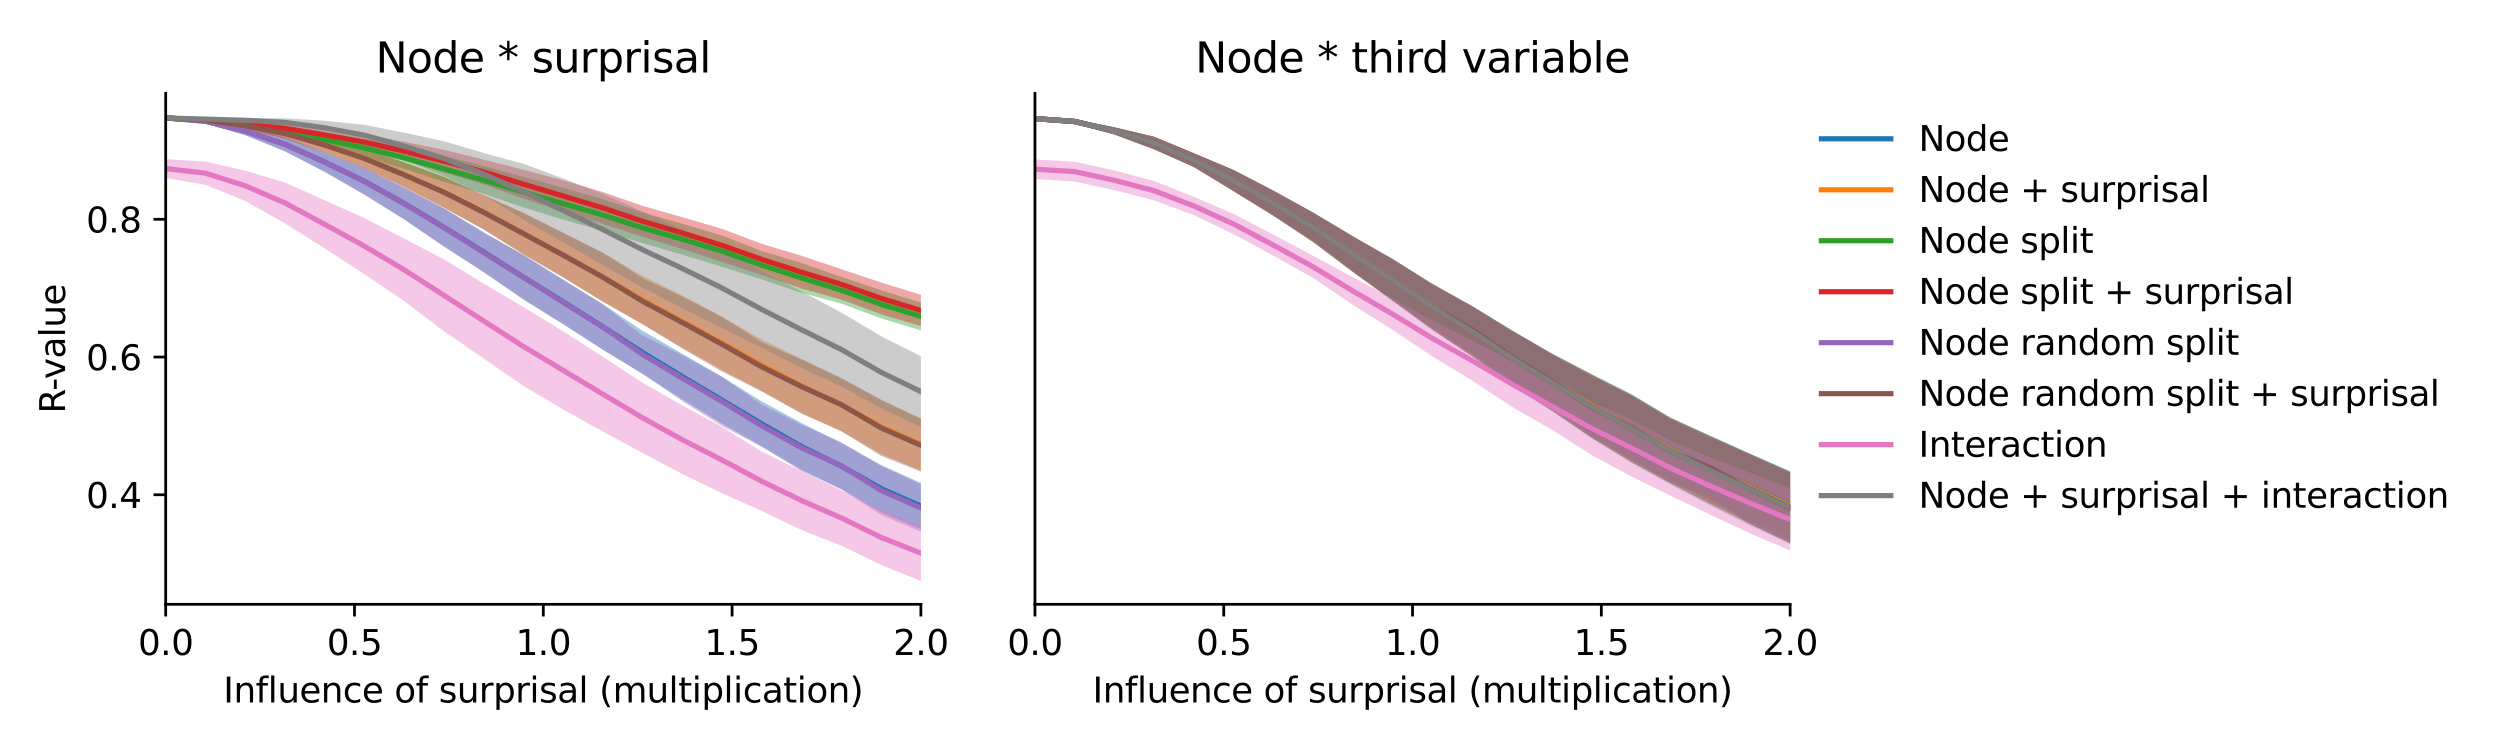 <?xml version="1.0" encoding="utf-8" standalone="no"?>
<!DOCTYPE svg PUBLIC "-//W3C//DTD SVG 1.1//EN"
  "http://www.w3.org/Graphics/SVG/1.1/DTD/svg11.dtd">
<svg xmlns:xlink="http://www.w3.org/1999/xlink" width="720pt" height="216pt" viewBox="0 0 720 216" xmlns="http://www.w3.org/2000/svg" version="1.1">
 <defs>
  <style type="text/css">*{stroke-linejoin: round; stroke-linecap: butt}</style>
 </defs>
 <g id="figure_1">
  <g id="patch_1">
   <path d="M 0 216 
L 720 216 
L 720 0 
L 0 0 
z
" style="fill: #ffffff"/>
  </g>
  <g id="axes_1">
   <g id="patch_2">
    <path d="M 47.72 174.04 
L 265.215 174.04 
L 265.215 26.88 
L 47.72 26.88 
z
" style="fill: #ffffff"/>
   </g>
   <g id="PolyCollection_1">
    <path d="M 47.72 33.622 
L 47.72 34.274 
L 59.167 35.581 
L 70.614 38.925 
L 82.061 43.569 
L 93.508 49.501 
L 104.956 56.03 
L 116.403 63.124 
L 127.85 70.981 
L 139.297 78.273 
L 150.744 86.262 
L 162.191 93.309 
L 173.638 100.691 
L 185.085 107.752 
L 196.532 115.064 
L 207.979 122.047 
L 219.427 128.55 
L 230.874 135.372 
L 242.321 140.886 
L 253.768 147.558 
L 265.215 152.417 
L 265.215 139.101 
L 265.215 139.101 
L 253.768 133.896 
L 242.321 127.598 
L 230.874 121.856 
L 219.427 115.639 
L 207.979 108.506 
L 196.532 101.886 
L 185.085 95.287 
L 173.638 87.602 
L 162.191 80.486 
L 150.744 73.414 
L 139.297 66.893 
L 127.85 59.968 
L 116.403 54.043 
L 104.956 48.422 
L 93.508 43.826 
L 82.061 39.535 
L 70.614 36.57 
L 59.167 34.224 
L 47.72 33.622 
z
" clip-path="url(#p0711a0cc50)" style="fill: #1f77b4; fill-opacity: 0.4"/>
   </g>
   <g id="PolyCollection_2">
    <path d="M 47.72 33.65 
L 47.72 34.291 
L 59.167 35.241 
L 70.614 37.098 
L 82.061 39.908 
L 93.508 43.865 
L 104.956 48.419 
L 116.403 53.888 
L 127.85 59.821 
L 139.297 66.053 
L 150.744 73.289 
L 162.191 79.885 
L 173.638 86.879 
L 185.085 93.383 
L 196.532 100.135 
L 207.979 106.56 
L 219.427 112.619 
L 230.874 119.022 
L 242.321 124.215 
L 253.768 130.78 
L 265.215 135.538 
L 265.215 120.492 
L 265.215 120.492 
L 253.768 115.083 
L 242.321 108.952 
L 230.874 103.378 
L 219.427 97.781 
L 207.979 91.208 
L 196.532 85.059 
L 185.085 79.468 
L 173.638 72.816 
L 162.191 67.029 
L 150.744 61.25 
L 139.297 56.143 
L 127.85 50.938 
L 116.403 46.72 
L 104.956 42.781 
L 93.508 39.622 
L 82.061 37.027 
L 70.614 35.318 
L 59.167 33.967 
L 47.72 33.65 
z
" clip-path="url(#p0711a0cc50)" style="fill: #ff7f0e; fill-opacity: 0.4"/>
   </g>
   <g id="PolyCollection_3">
    <path d="M 47.72 33.635 
L 47.72 34.277 
L 59.167 35.356 
L 70.614 37.009 
L 82.061 39.143 
L 93.508 42.067 
L 104.956 45.185 
L 116.403 48.597 
L 127.85 52.359 
L 139.297 55.824 
L 150.744 59.725 
L 162.191 63.259 
L 173.638 66.465 
L 185.085 70.055 
L 196.532 73.367 
L 207.979 76.864 
L 219.427 80.493 
L 230.874 84.346 
L 242.321 87.448 
L 253.768 91.701 
L 265.215 95.148 
L 265.215 87.124 
L 265.215 87.124 
L 253.768 83.581 
L 242.321 79.746 
L 230.874 75.745 
L 219.427 72.319 
L 207.979 67.841 
L 196.532 64.442 
L 185.085 61.209 
L 173.638 57.396 
L 162.191 54.07 
L 150.744 50.958 
L 139.297 47.889 
L 127.85 44.918 
L 116.403 42.326 
L 104.956 40.043 
L 93.508 38.383 
L 82.061 36.574 
L 70.614 35.33 
L 59.167 34.104 
L 47.72 33.635 
z
" clip-path="url(#p0711a0cc50)" style="fill: #2ca02c; fill-opacity: 0.4"/>
   </g>
   <g id="PolyCollection_4">
    <path d="M 47.72 33.664 
L 47.72 34.303 
L 59.167 35.203 
L 70.614 36.435 
L 82.061 38.091 
L 93.508 40.481 
L 104.956 43.134 
L 116.403 46.261 
L 127.85 49.672 
L 139.297 53.081 
L 150.744 57.222 
L 162.191 60.984 
L 173.638 64.459 
L 185.085 68.196 
L 196.532 71.711 
L 207.979 75.442 
L 219.427 79.241 
L 230.874 83.104 
L 242.321 86.281 
L 253.768 90.523 
L 265.215 93.931 
L 265.215 84.904 
L 265.215 84.904 
L 253.768 81.364 
L 242.321 77.525 
L 230.874 73.683 
L 219.427 70.231 
L 207.979 65.923 
L 196.532 62.546 
L 185.085 59.292 
L 173.638 55.318 
L 162.191 51.961 
L 150.744 48.881 
L 139.297 45.981 
L 127.85 43.144 
L 116.403 40.831 
L 104.956 38.726 
L 93.508 37.228 
L 82.061 35.806 
L 70.614 34.877 
L 59.167 33.966 
L 47.72 33.664 
z
" clip-path="url(#p0711a0cc50)" style="fill: #d62728; fill-opacity: 0.4"/>
   </g>
   <g id="PolyCollection_5">
    <path d="M 47.72 33.637 
L 47.72 34.288 
L 59.167 35.598 
L 70.614 38.949 
L 82.061 43.58 
L 93.508 49.448 
L 104.956 56.11 
L 116.403 63.237 
L 127.85 70.982 
L 139.297 78.455 
L 150.744 86.183 
L 162.191 93.414 
L 173.638 100.728 
L 185.085 107.611 
L 196.532 115.546 
L 207.979 122.722 
L 219.427 128.725 
L 230.874 135.687 
L 242.321 140.909 
L 253.768 148.313 
L 265.215 153.136 
L 265.215 139.475 
L 265.215 139.475 
L 253.768 134.232 
L 242.321 127.376 
L 230.874 122.323 
L 219.427 116.591 
L 207.979 108.596 
L 196.532 102.348 
L 185.085 96.62 
L 173.638 87.69 
L 162.191 80.671 
L 150.744 73.402 
L 139.297 67.038 
L 127.85 60.025 
L 116.403 54.085 
L 104.956 48.42 
L 93.508 43.885 
L 82.061 39.537 
L 70.614 36.594 
L 59.167 34.249 
L 47.72 33.637 
z
" clip-path="url(#p0711a0cc50)" style="fill: #9467bd; fill-opacity: 0.4"/>
   </g>
   <g id="PolyCollection_6">
    <path d="M 47.72 33.667 
L 47.72 34.305 
L 59.167 35.258 
L 70.614 37.111 
L 82.061 39.942 
L 93.508 43.894 
L 104.956 48.467 
L 116.403 53.958 
L 127.85 59.827 
L 139.297 66.124 
L 150.744 73.239 
L 162.191 79.911 
L 173.638 86.886 
L 185.085 93.429 
L 196.532 100.408 
L 207.979 107.03 
L 219.427 112.771 
L 230.874 119.151 
L 242.321 124.206 
L 253.768 131.28 
L 265.215 135.847 
L 265.215 120.648 
L 265.215 120.648 
L 253.768 115.229 
L 242.321 108.894 
L 230.874 103.565 
L 219.427 98.586 
L 207.979 91.309 
L 196.532 85.436 
L 185.085 80.135 
L 173.638 72.793 
L 162.191 67.076 
L 150.744 61.357 
L 139.297 56.204 
L 127.85 50.918 
L 116.403 46.791 
L 104.956 42.811 
L 93.508 39.663 
L 82.061 37.03 
L 70.614 35.33 
L 59.167 33.992 
L 47.72 33.667 
z
" clip-path="url(#p0711a0cc50)" style="fill: #8c564b; fill-opacity: 0.4"/>
   </g>
   <g id="PolyCollection_7">
    <path d="M 47.72 45.837 
L 47.72 51.253 
L 59.167 53.229 
L 70.614 57.863 
L 82.061 64.321 
L 93.508 71.543 
L 104.956 78.993 
L 116.403 86.704 
L 127.85 95.414 
L 139.297 103.231 
L 150.744 111.157 
L 162.191 117.926 
L 173.638 124.315 
L 185.085 130.467 
L 196.532 136.547 
L 207.979 142.075 
L 219.427 147.167 
L 230.874 152.69 
L 242.321 157.167 
L 253.768 162.689 
L 265.215 167.351 
L 265.215 151.323 
L 265.215 151.323 
L 253.768 146.847 
L 242.321 141.186 
L 230.874 135.669 
L 219.427 130.099 
L 207.979 122.942 
L 196.532 116.783 
L 185.085 110.257 
L 173.638 102.756 
L 162.191 95.423 
L 150.744 88.436 
L 139.297 81.677 
L 127.85 74.695 
L 116.403 68.723 
L 104.956 62.806 
L 93.508 57.682 
L 82.061 52.572 
L 70.614 49.148 
L 59.167 46.543 
L 47.72 45.837 
z
" clip-path="url(#p0711a0cc50)" style="fill: #e377c2; fill-opacity: 0.4"/>
   </g>
   <g id="PolyCollection_8">
    <path d="M 47.72 33.658 
L 47.72 34.306 
L 59.167 34.863 
L 70.614 35.208 
L 82.061 36.418 
L 93.508 38.864 
L 104.956 41.95 
L 116.403 45.951 
L 127.85 50.609 
L 139.297 56.193 
L 150.744 63.243 
L 162.191 69.817 
L 173.638 76.392 
L 185.085 82.881 
L 196.532 88.727 
L 207.979 94.441 
L 219.427 100.169 
L 230.874 106.011 
L 242.321 111.336 
L 253.768 117.631 
L 265.215 122.983 
L 265.215 102.57 
L 265.215 102.57 
L 253.768 96.834 
L 242.321 90.013 
L 230.874 83.955 
L 219.427 78.124 
L 207.979 71.531 
L 196.532 65.949 
L 185.085 60.989 
L 173.638 55.842 
L 162.191 51.405 
L 150.744 47.176 
L 139.297 44.069 
L 127.85 40.672 
L 116.403 38.232 
L 104.956 35.948 
L 93.508 34.763 
L 82.061 34.071 
L 70.614 34.078 
L 59.167 33.748 
L 47.72 33.658 
z
" clip-path="url(#p0711a0cc50)" style="fill: #7f7f7f; fill-opacity: 0.4"/>
   </g>
   <g id="matplotlib.axis_1">
    <g id="xtick_1">
     <g id="line2d_1">
      <defs>
       <path id="m4c0815968d" d="M 0 0 
L 0 3.5 
" style="stroke: #000000; stroke-width: 0.8"/>
      </defs>
      <g>
       <use xlink:href="#m4c0815968d" x="47.72" y="174.04" style="stroke: #000000; stroke-width: 0.8"/>
      </g>
     </g>
     <g id="text_1">
      <!-- 0.0 -->
      <g transform="translate(39.768 188.638)scale(0.1 -0.1)">
       <defs>
        <path id="DejaVuSans-30" d="M 2034 4250 
Q 1547 4250 1301 3770 
Q 1056 3291 1056 2328 
Q 1056 1369 1301 889 
Q 1547 409 2034 409 
Q 2525 409 2770 889 
Q 3016 1369 3016 2328 
Q 3016 3291 2770 3770 
Q 2525 4250 2034 4250 
z
M 2034 4750 
Q 2819 4750 3233 4129 
Q 3647 3509 3647 2328 
Q 3647 1150 3233 529 
Q 2819 -91 2034 -91 
Q 1250 -91 836 529 
Q 422 1150 422 2328 
Q 422 3509 836 4129 
Q 1250 4750 2034 4750 
z
" transform="scale(0.016)"/>
        <path id="DejaVuSans-2e" d="M 684 794 
L 1344 794 
L 1344 0 
L 684 0 
L 684 794 
z
" transform="scale(0.016)"/>
       </defs>
       <use xlink:href="#DejaVuSans-30"/>
       <use xlink:href="#DejaVuSans-2e" x="63.623"/>
       <use xlink:href="#DejaVuSans-30" x="95.41"/>
      </g>
     </g>
    </g>
    <g id="xtick_2">
     <g id="line2d_2">
      <g>
       <use xlink:href="#m4c0815968d" x="102.094" y="174.04" style="stroke: #000000; stroke-width: 0.8"/>
      </g>
     </g>
     <g id="text_2">
      <!-- 0.5 -->
      <g transform="translate(94.142 188.638)scale(0.1 -0.1)">
       <defs>
        <path id="DejaVuSans-35" d="M 691 4666 
L 3169 4666 
L 3169 4134 
L 1269 4134 
L 1269 2991 
Q 1406 3038 1543 3061 
Q 1681 3084 1819 3084 
Q 2600 3084 3056 2656 
Q 3513 2228 3513 1497 
Q 3513 744 3044 326 
Q 2575 -91 1722 -91 
Q 1428 -91 1123 -41 
Q 819 9 494 109 
L 494 744 
Q 775 591 1075 516 
Q 1375 441 1709 441 
Q 2250 441 2565 725 
Q 2881 1009 2881 1497 
Q 2881 1984 2565 2268 
Q 2250 2553 1709 2553 
Q 1456 2553 1204 2497 
Q 953 2441 691 2322 
L 691 4666 
z
" transform="scale(0.016)"/>
       </defs>
       <use xlink:href="#DejaVuSans-30"/>
       <use xlink:href="#DejaVuSans-2e" x="63.623"/>
       <use xlink:href="#DejaVuSans-35" x="95.41"/>
      </g>
     </g>
    </g>
    <g id="xtick_3">
     <g id="line2d_3">
      <g>
       <use xlink:href="#m4c0815968d" x="156.468" y="174.04" style="stroke: #000000; stroke-width: 0.8"/>
      </g>
     </g>
     <g id="text_3">
      <!-- 1.0 -->
      <g transform="translate(148.516 188.638)scale(0.1 -0.1)">
       <defs>
        <path id="DejaVuSans-31" d="M 794 531 
L 1825 531 
L 1825 4091 
L 703 3866 
L 703 4441 
L 1819 4666 
L 2450 4666 
L 2450 531 
L 3481 531 
L 3481 0 
L 794 0 
L 794 531 
z
" transform="scale(0.016)"/>
       </defs>
       <use xlink:href="#DejaVuSans-31"/>
       <use xlink:href="#DejaVuSans-2e" x="63.623"/>
       <use xlink:href="#DejaVuSans-30" x="95.41"/>
      </g>
     </g>
    </g>
    <g id="xtick_4">
     <g id="line2d_4">
      <g>
       <use xlink:href="#m4c0815968d" x="210.841" y="174.04" style="stroke: #000000; stroke-width: 0.8"/>
      </g>
     </g>
     <g id="text_4">
      <!-- 1.5 -->
      <g transform="translate(202.89 188.638)scale(0.1 -0.1)">
       <use xlink:href="#DejaVuSans-31"/>
       <use xlink:href="#DejaVuSans-2e" x="63.623"/>
       <use xlink:href="#DejaVuSans-35" x="95.41"/>
      </g>
     </g>
    </g>
    <g id="xtick_5">
     <g id="line2d_5">
      <g>
       <use xlink:href="#m4c0815968d" x="265.215" y="174.04" style="stroke: #000000; stroke-width: 0.8"/>
      </g>
     </g>
     <g id="text_5">
      <!-- 2.0 -->
      <g transform="translate(257.263 188.638)scale(0.1 -0.1)">
       <defs>
        <path id="DejaVuSans-32" d="M 1228 531 
L 3431 531 
L 3431 0 
L 469 0 
L 469 531 
Q 828 903 1448 1529 
Q 2069 2156 2228 2338 
Q 2531 2678 2651 2914 
Q 2772 3150 2772 3378 
Q 2772 3750 2511 3984 
Q 2250 4219 1831 4219 
Q 1534 4219 1204 4116 
Q 875 4013 500 3803 
L 500 4441 
Q 881 4594 1212 4672 
Q 1544 4750 1819 4750 
Q 2544 4750 2975 4387 
Q 3406 4025 3406 3419 
Q 3406 3131 3298 2873 
Q 3191 2616 2906 2266 
Q 2828 2175 2409 1742 
Q 1991 1309 1228 531 
z
" transform="scale(0.016)"/>
       </defs>
       <use xlink:href="#DejaVuSans-32"/>
       <use xlink:href="#DejaVuSans-2e" x="63.623"/>
       <use xlink:href="#DejaVuSans-30" x="95.41"/>
      </g>
     </g>
    </g>
    <g id="text_6">
     <!-- Influence of surprisal (multiplication) -->
     <g transform="translate(64.321 202.317)scale(0.1 -0.1)">
      <defs>
       <path id="DejaVuSans-49" d="M 628 4666 
L 1259 4666 
L 1259 0 
L 628 0 
L 628 4666 
z
" transform="scale(0.016)"/>
       <path id="DejaVuSans-6e" d="M 3513 2113 
L 3513 0 
L 2938 0 
L 2938 2094 
Q 2938 2591 2744 2837 
Q 2550 3084 2163 3084 
Q 1697 3084 1428 2787 
Q 1159 2491 1159 1978 
L 1159 0 
L 581 0 
L 581 3500 
L 1159 3500 
L 1159 2956 
Q 1366 3272 1645 3428 
Q 1925 3584 2291 3584 
Q 2894 3584 3203 3211 
Q 3513 2838 3513 2113 
z
" transform="scale(0.016)"/>
       <path id="DejaVuSans-66" d="M 2375 4863 
L 2375 4384 
L 1825 4384 
Q 1516 4384 1395 4259 
Q 1275 4134 1275 3809 
L 1275 3500 
L 2222 3500 
L 2222 3053 
L 1275 3053 
L 1275 0 
L 697 0 
L 697 3053 
L 147 3053 
L 147 3500 
L 697 3500 
L 697 3744 
Q 697 4328 969 4595 
Q 1241 4863 1831 4863 
L 2375 4863 
z
" transform="scale(0.016)"/>
       <path id="DejaVuSans-6c" d="M 603 4863 
L 1178 4863 
L 1178 0 
L 603 0 
L 603 4863 
z
" transform="scale(0.016)"/>
       <path id="DejaVuSans-75" d="M 544 1381 
L 544 3500 
L 1119 3500 
L 1119 1403 
Q 1119 906 1312 657 
Q 1506 409 1894 409 
Q 2359 409 2629 706 
Q 2900 1003 2900 1516 
L 2900 3500 
L 3475 3500 
L 3475 0 
L 2900 0 
L 2900 538 
Q 2691 219 2414 64 
Q 2138 -91 1772 -91 
Q 1169 -91 856 284 
Q 544 659 544 1381 
z
M 1991 3584 
L 1991 3584 
z
" transform="scale(0.016)"/>
       <path id="DejaVuSans-65" d="M 3597 1894 
L 3597 1613 
L 953 1613 
Q 991 1019 1311 708 
Q 1631 397 2203 397 
Q 2534 397 2845 478 
Q 3156 559 3463 722 
L 3463 178 
Q 3153 47 2828 -22 
Q 2503 -91 2169 -91 
Q 1331 -91 842 396 
Q 353 884 353 1716 
Q 353 2575 817 3079 
Q 1281 3584 2069 3584 
Q 2775 3584 3186 3129 
Q 3597 2675 3597 1894 
z
M 3022 2063 
Q 3016 2534 2758 2815 
Q 2500 3097 2075 3097 
Q 1594 3097 1305 2825 
Q 1016 2553 972 2059 
L 3022 2063 
z
" transform="scale(0.016)"/>
       <path id="DejaVuSans-63" d="M 3122 3366 
L 3122 2828 
Q 2878 2963 2633 3030 
Q 2388 3097 2138 3097 
Q 1578 3097 1268 2742 
Q 959 2388 959 1747 
Q 959 1106 1268 751 
Q 1578 397 2138 397 
Q 2388 397 2633 464 
Q 2878 531 3122 666 
L 3122 134 
Q 2881 22 2623 -34 
Q 2366 -91 2075 -91 
Q 1284 -91 818 406 
Q 353 903 353 1747 
Q 353 2603 823 3093 
Q 1294 3584 2113 3584 
Q 2378 3584 2631 3529 
Q 2884 3475 3122 3366 
z
" transform="scale(0.016)"/>
       <path id="DejaVuSans-20" transform="scale(0.016)"/>
       <path id="DejaVuSans-6f" d="M 1959 3097 
Q 1497 3097 1228 2736 
Q 959 2375 959 1747 
Q 959 1119 1226 758 
Q 1494 397 1959 397 
Q 2419 397 2687 759 
Q 2956 1122 2956 1747 
Q 2956 2369 2687 2733 
Q 2419 3097 1959 3097 
z
M 1959 3584 
Q 2709 3584 3137 3096 
Q 3566 2609 3566 1747 
Q 3566 888 3137 398 
Q 2709 -91 1959 -91 
Q 1206 -91 779 398 
Q 353 888 353 1747 
Q 353 2609 779 3096 
Q 1206 3584 1959 3584 
z
" transform="scale(0.016)"/>
       <path id="DejaVuSans-73" d="M 2834 3397 
L 2834 2853 
Q 2591 2978 2328 3040 
Q 2066 3103 1784 3103 
Q 1356 3103 1142 2972 
Q 928 2841 928 2578 
Q 928 2378 1081 2264 
Q 1234 2150 1697 2047 
L 1894 2003 
Q 2506 1872 2764 1633 
Q 3022 1394 3022 966 
Q 3022 478 2636 193 
Q 2250 -91 1575 -91 
Q 1294 -91 989 -36 
Q 684 19 347 128 
L 347 722 
Q 666 556 975 473 
Q 1284 391 1588 391 
Q 1994 391 2212 530 
Q 2431 669 2431 922 
Q 2431 1156 2273 1281 
Q 2116 1406 1581 1522 
L 1381 1569 
Q 847 1681 609 1914 
Q 372 2147 372 2553 
Q 372 3047 722 3315 
Q 1072 3584 1716 3584 
Q 2034 3584 2315 3537 
Q 2597 3491 2834 3397 
z
" transform="scale(0.016)"/>
       <path id="DejaVuSans-72" d="M 2631 2963 
Q 2534 3019 2420 3045 
Q 2306 3072 2169 3072 
Q 1681 3072 1420 2755 
Q 1159 2438 1159 1844 
L 1159 0 
L 581 0 
L 581 3500 
L 1159 3500 
L 1159 2956 
Q 1341 3275 1631 3429 
Q 1922 3584 2338 3584 
Q 2397 3584 2469 3576 
Q 2541 3569 2628 3553 
L 2631 2963 
z
" transform="scale(0.016)"/>
       <path id="DejaVuSans-70" d="M 1159 525 
L 1159 -1331 
L 581 -1331 
L 581 3500 
L 1159 3500 
L 1159 2969 
Q 1341 3281 1617 3432 
Q 1894 3584 2278 3584 
Q 2916 3584 3314 3078 
Q 3713 2572 3713 1747 
Q 3713 922 3314 415 
Q 2916 -91 2278 -91 
Q 1894 -91 1617 61 
Q 1341 213 1159 525 
z
M 3116 1747 
Q 3116 2381 2855 2742 
Q 2594 3103 2138 3103 
Q 1681 3103 1420 2742 
Q 1159 2381 1159 1747 
Q 1159 1113 1420 752 
Q 1681 391 2138 391 
Q 2594 391 2855 752 
Q 3116 1113 3116 1747 
z
" transform="scale(0.016)"/>
       <path id="DejaVuSans-69" d="M 603 3500 
L 1178 3500 
L 1178 0 
L 603 0 
L 603 3500 
z
M 603 4863 
L 1178 4863 
L 1178 4134 
L 603 4134 
L 603 4863 
z
" transform="scale(0.016)"/>
       <path id="DejaVuSans-61" d="M 2194 1759 
Q 1497 1759 1228 1600 
Q 959 1441 959 1056 
Q 959 750 1161 570 
Q 1363 391 1709 391 
Q 2188 391 2477 730 
Q 2766 1069 2766 1631 
L 2766 1759 
L 2194 1759 
z
M 3341 1997 
L 3341 0 
L 2766 0 
L 2766 531 
Q 2569 213 2275 61 
Q 1981 -91 1556 -91 
Q 1019 -91 701 211 
Q 384 513 384 1019 
Q 384 1609 779 1909 
Q 1175 2209 1959 2209 
L 2766 2209 
L 2766 2266 
Q 2766 2663 2505 2880 
Q 2244 3097 1772 3097 
Q 1472 3097 1187 3025 
Q 903 2953 641 2809 
L 641 3341 
Q 956 3463 1253 3523 
Q 1550 3584 1831 3584 
Q 2591 3584 2966 3190 
Q 3341 2797 3341 1997 
z
" transform="scale(0.016)"/>
       <path id="DejaVuSans-28" d="M 1984 4856 
Q 1566 4138 1362 3434 
Q 1159 2731 1159 2009 
Q 1159 1288 1364 580 
Q 1569 -128 1984 -844 
L 1484 -844 
Q 1016 -109 783 600 
Q 550 1309 550 2009 
Q 550 2706 781 3412 
Q 1013 4119 1484 4856 
L 1984 4856 
z
" transform="scale(0.016)"/>
       <path id="DejaVuSans-6d" d="M 3328 2828 
Q 3544 3216 3844 3400 
Q 4144 3584 4550 3584 
Q 5097 3584 5394 3201 
Q 5691 2819 5691 2113 
L 5691 0 
L 5113 0 
L 5113 2094 
Q 5113 2597 4934 2840 
Q 4756 3084 4391 3084 
Q 3944 3084 3684 2787 
Q 3425 2491 3425 1978 
L 3425 0 
L 2847 0 
L 2847 2094 
Q 2847 2600 2669 2842 
Q 2491 3084 2119 3084 
Q 1678 3084 1418 2786 
Q 1159 2488 1159 1978 
L 1159 0 
L 581 0 
L 581 3500 
L 1159 3500 
L 1159 2956 
Q 1356 3278 1631 3431 
Q 1906 3584 2284 3584 
Q 2666 3584 2933 3390 
Q 3200 3197 3328 2828 
z
" transform="scale(0.016)"/>
       <path id="DejaVuSans-74" d="M 1172 4494 
L 1172 3500 
L 2356 3500 
L 2356 3053 
L 1172 3053 
L 1172 1153 
Q 1172 725 1289 603 
Q 1406 481 1766 481 
L 2356 481 
L 2356 0 
L 1766 0 
Q 1100 0 847 248 
Q 594 497 594 1153 
L 594 3053 
L 172 3053 
L 172 3500 
L 594 3500 
L 594 4494 
L 1172 4494 
z
" transform="scale(0.016)"/>
       <path id="DejaVuSans-29" d="M 513 4856 
L 1013 4856 
Q 1481 4119 1714 3412 
Q 1947 2706 1947 2009 
Q 1947 1309 1714 600 
Q 1481 -109 1013 -844 
L 513 -844 
Q 928 -128 1133 580 
Q 1338 1288 1338 2009 
Q 1338 2731 1133 3434 
Q 928 4138 513 4856 
z
" transform="scale(0.016)"/>
      </defs>
      <use xlink:href="#DejaVuSans-49"/>
      <use xlink:href="#DejaVuSans-6e" x="29.492"/>
      <use xlink:href="#DejaVuSans-66" x="92.871"/>
      <use xlink:href="#DejaVuSans-6c" x="128.076"/>
      <use xlink:href="#DejaVuSans-75" x="155.859"/>
      <use xlink:href="#DejaVuSans-65" x="219.238"/>
      <use xlink:href="#DejaVuSans-6e" x="280.762"/>
      <use xlink:href="#DejaVuSans-63" x="344.141"/>
      <use xlink:href="#DejaVuSans-65" x="399.121"/>
      <use xlink:href="#DejaVuSans-20" x="460.645"/>
      <use xlink:href="#DejaVuSans-6f" x="492.432"/>
      <use xlink:href="#DejaVuSans-66" x="553.613"/>
      <use xlink:href="#DejaVuSans-20" x="588.818"/>
      <use xlink:href="#DejaVuSans-73" x="620.605"/>
      <use xlink:href="#DejaVuSans-75" x="672.705"/>
      <use xlink:href="#DejaVuSans-72" x="736.084"/>
      <use xlink:href="#DejaVuSans-70" x="777.197"/>
      <use xlink:href="#DejaVuSans-72" x="840.674"/>
      <use xlink:href="#DejaVuSans-69" x="881.787"/>
      <use xlink:href="#DejaVuSans-73" x="909.57"/>
      <use xlink:href="#DejaVuSans-61" x="961.67"/>
      <use xlink:href="#DejaVuSans-6c" x="1022.949"/>
      <use xlink:href="#DejaVuSans-20" x="1050.732"/>
      <use xlink:href="#DejaVuSans-28" x="1082.52"/>
      <use xlink:href="#DejaVuSans-6d" x="1121.533"/>
      <use xlink:href="#DejaVuSans-75" x="1218.945"/>
      <use xlink:href="#DejaVuSans-6c" x="1282.324"/>
      <use xlink:href="#DejaVuSans-74" x="1310.107"/>
      <use xlink:href="#DejaVuSans-69" x="1349.316"/>
      <use xlink:href="#DejaVuSans-70" x="1377.1"/>
      <use xlink:href="#DejaVuSans-6c" x="1440.576"/>
      <use xlink:href="#DejaVuSans-69" x="1468.359"/>
      <use xlink:href="#DejaVuSans-63" x="1496.143"/>
      <use xlink:href="#DejaVuSans-61" x="1551.123"/>
      <use xlink:href="#DejaVuSans-74" x="1612.402"/>
      <use xlink:href="#DejaVuSans-69" x="1651.611"/>
      <use xlink:href="#DejaVuSans-6f" x="1679.395"/>
      <use xlink:href="#DejaVuSans-6e" x="1740.576"/>
      <use xlink:href="#DejaVuSans-29" x="1803.955"/>
     </g>
    </g>
   </g>
   <g id="matplotlib.axis_2">
    <g id="ytick_1">
     <g id="line2d_6">
      <defs>
       <path id="md5ac337516" d="M 0 0 
L -3.5 0 
" style="stroke: #000000; stroke-width: 0.8"/>
      </defs>
      <g>
       <use xlink:href="#md5ac337516" x="47.72" y="142.495" style="stroke: #000000; stroke-width: 0.8"/>
      </g>
     </g>
     <g id="text_7">
      <!-- 0.4 -->
      <g transform="translate(24.817 146.294)scale(0.1 -0.1)">
       <defs>
        <path id="DejaVuSans-34" d="M 2419 4116 
L 825 1625 
L 2419 1625 
L 2419 4116 
z
M 2253 4666 
L 3047 4666 
L 3047 1625 
L 3713 1625 
L 3713 1100 
L 3047 1100 
L 3047 0 
L 2419 0 
L 2419 1100 
L 313 1100 
L 313 1709 
L 2253 4666 
z
" transform="scale(0.016)"/>
       </defs>
       <use xlink:href="#DejaVuSans-30"/>
       <use xlink:href="#DejaVuSans-2e" x="63.623"/>
       <use xlink:href="#DejaVuSans-34" x="95.41"/>
      </g>
     </g>
    </g>
    <g id="ytick_2">
     <g id="line2d_7">
      <g>
       <use xlink:href="#md5ac337516" x="47.72" y="102.827" style="stroke: #000000; stroke-width: 0.8"/>
      </g>
     </g>
     <g id="text_8">
      <!-- 0.6 -->
      <g transform="translate(24.817 106.626)scale(0.1 -0.1)">
       <defs>
        <path id="DejaVuSans-36" d="M 2113 2584 
Q 1688 2584 1439 2293 
Q 1191 2003 1191 1497 
Q 1191 994 1439 701 
Q 1688 409 2113 409 
Q 2538 409 2786 701 
Q 3034 994 3034 1497 
Q 3034 2003 2786 2293 
Q 2538 2584 2113 2584 
z
M 3366 4563 
L 3366 3988 
Q 3128 4100 2886 4159 
Q 2644 4219 2406 4219 
Q 1781 4219 1451 3797 
Q 1122 3375 1075 2522 
Q 1259 2794 1537 2939 
Q 1816 3084 2150 3084 
Q 2853 3084 3261 2657 
Q 3669 2231 3669 1497 
Q 3669 778 3244 343 
Q 2819 -91 2113 -91 
Q 1303 -91 875 529 
Q 447 1150 447 2328 
Q 447 3434 972 4092 
Q 1497 4750 2381 4750 
Q 2619 4750 2861 4703 
Q 3103 4656 3366 4563 
z
" transform="scale(0.016)"/>
       </defs>
       <use xlink:href="#DejaVuSans-30"/>
       <use xlink:href="#DejaVuSans-2e" x="63.623"/>
       <use xlink:href="#DejaVuSans-36" x="95.41"/>
      </g>
     </g>
    </g>
    <g id="ytick_3">
     <g id="line2d_8">
      <g>
       <use xlink:href="#md5ac337516" x="47.72" y="63.159" style="stroke: #000000; stroke-width: 0.8"/>
      </g>
     </g>
     <g id="text_9">
      <!-- 0.8 -->
      <g transform="translate(24.817 66.958)scale(0.1 -0.1)">
       <defs>
        <path id="DejaVuSans-38" d="M 2034 2216 
Q 1584 2216 1326 1975 
Q 1069 1734 1069 1313 
Q 1069 891 1326 650 
Q 1584 409 2034 409 
Q 2484 409 2743 651 
Q 3003 894 3003 1313 
Q 3003 1734 2745 1975 
Q 2488 2216 2034 2216 
z
M 1403 2484 
Q 997 2584 770 2862 
Q 544 3141 544 3541 
Q 544 4100 942 4425 
Q 1341 4750 2034 4750 
Q 2731 4750 3128 4425 
Q 3525 4100 3525 3541 
Q 3525 3141 3298 2862 
Q 3072 2584 2669 2484 
Q 3125 2378 3379 2068 
Q 3634 1759 3634 1313 
Q 3634 634 3220 271 
Q 2806 -91 2034 -91 
Q 1263 -91 848 271 
Q 434 634 434 1313 
Q 434 1759 690 2068 
Q 947 2378 1403 2484 
z
M 1172 3481 
Q 1172 3119 1398 2916 
Q 1625 2713 2034 2713 
Q 2441 2713 2670 2916 
Q 2900 3119 2900 3481 
Q 2900 3844 2670 4047 
Q 2441 4250 2034 4250 
Q 1625 4250 1398 4047 
Q 1172 3844 1172 3481 
z
" transform="scale(0.016)"/>
       </defs>
       <use xlink:href="#DejaVuSans-30"/>
       <use xlink:href="#DejaVuSans-2e" x="63.623"/>
       <use xlink:href="#DejaVuSans-38" x="95.41"/>
      </g>
     </g>
    </g>
    <g id="text_10">
     <!-- R-value -->
     <g transform="translate(18.737 119.065)rotate(-90)scale(0.1 -0.1)">
      <defs>
       <path id="DejaVuSans-52" d="M 2841 2188 
Q 3044 2119 3236 1894 
Q 3428 1669 3622 1275 
L 4263 0 
L 3584 0 
L 2988 1197 
Q 2756 1666 2539 1819 
Q 2322 1972 1947 1972 
L 1259 1972 
L 1259 0 
L 628 0 
L 628 4666 
L 2053 4666 
Q 2853 4666 3247 4331 
Q 3641 3997 3641 3322 
Q 3641 2881 3436 2590 
Q 3231 2300 2841 2188 
z
M 1259 4147 
L 1259 2491 
L 2053 2491 
Q 2509 2491 2742 2702 
Q 2975 2913 2975 3322 
Q 2975 3731 2742 3939 
Q 2509 4147 2053 4147 
L 1259 4147 
z
" transform="scale(0.016)"/>
       <path id="DejaVuSans-2d" d="M 313 2009 
L 1997 2009 
L 1997 1497 
L 313 1497 
L 313 2009 
z
" transform="scale(0.016)"/>
       <path id="DejaVuSans-76" d="M 191 3500 
L 800 3500 
L 1894 563 
L 2988 3500 
L 3597 3500 
L 2284 0 
L 1503 0 
L 191 3500 
z
" transform="scale(0.016)"/>
      </defs>
      <use xlink:href="#DejaVuSans-52"/>
      <use xlink:href="#DejaVuSans-2d" x="65.482"/>
      <use xlink:href="#DejaVuSans-76" x="98.941"/>
      <use xlink:href="#DejaVuSans-61" x="158.121"/>
      <use xlink:href="#DejaVuSans-6c" x="219.4"/>
      <use xlink:href="#DejaVuSans-75" x="247.184"/>
      <use xlink:href="#DejaVuSans-65" x="310.562"/>
     </g>
    </g>
   </g>
   <g id="line2d_9">
    <path d="M 47.72 33.948 
L 59.167 34.902 
L 70.614 37.748 
L 82.061 41.552 
L 93.508 46.663 
L 104.956 52.226 
L 116.403 58.583 
L 127.85 65.475 
L 139.297 72.583 
L 150.744 79.838 
L 162.191 86.897 
L 173.638 94.147 
L 185.085 101.519 
L 196.532 108.475 
L 207.979 115.277 
L 219.427 122.094 
L 230.874 128.614 
L 242.321 134.242 
L 253.768 140.727 
L 265.215 145.759 
" clip-path="url(#p0711a0cc50)" style="fill: none; stroke: #1f77b4; stroke-width: 1.5; stroke-linecap: square"/>
   </g>
   <g id="line2d_10">
    <path d="M 47.72 33.971 
L 59.167 34.604 
L 70.614 36.208 
L 82.061 38.467 
L 93.508 41.743 
L 104.956 45.6 
L 116.403 50.304 
L 127.85 55.38 
L 139.297 61.098 
L 150.744 67.269 
L 162.191 73.457 
L 173.638 79.848 
L 185.085 86.426 
L 196.532 92.597 
L 207.979 98.884 
L 219.427 105.2 
L 230.874 111.2 
L 242.321 116.584 
L 253.768 122.932 
L 265.215 128.015 
" clip-path="url(#p0711a0cc50)" style="fill: none; stroke: #ff7f0e; stroke-width: 1.5; stroke-linecap: square"/>
   </g>
   <g id="line2d_11">
    <path d="M 47.72 33.956 
L 59.167 34.73 
L 70.614 36.17 
L 82.061 37.858 
L 93.508 40.225 
L 104.956 42.614 
L 116.403 45.461 
L 127.85 48.638 
L 139.297 51.857 
L 150.744 55.341 
L 162.191 58.665 
L 173.638 61.931 
L 185.085 65.632 
L 196.532 68.904 
L 207.979 72.353 
L 219.427 76.406 
L 230.874 80.045 
L 242.321 83.597 
L 253.768 87.641 
L 265.215 91.136 
" clip-path="url(#p0711a0cc50)" style="fill: none; stroke: #2ca02c; stroke-width: 1.5; stroke-linecap: square"/>
   </g>
   <g id="line2d_12">
    <path d="M 47.72 33.983 
L 59.167 34.584 
L 70.614 35.656 
L 82.061 36.949 
L 93.508 38.854 
L 104.956 40.93 
L 116.403 43.546 
L 127.85 46.408 
L 139.297 49.531 
L 150.744 53.052 
L 162.191 56.472 
L 173.638 59.888 
L 185.085 63.744 
L 196.532 67.129 
L 207.979 70.682 
L 219.427 74.736 
L 230.874 78.394 
L 242.321 81.903 
L 253.768 85.943 
L 265.215 89.417 
" clip-path="url(#p0711a0cc50)" style="fill: none; stroke: #d62728; stroke-width: 1.5; stroke-linecap: square"/>
   </g>
   <g id="line2d_13">
    <path d="M 47.72 33.963 
L 59.167 34.923 
L 70.614 37.771 
L 82.061 41.558 
L 93.508 46.666 
L 104.956 52.265 
L 116.403 58.661 
L 127.85 65.504 
L 139.297 72.747 
L 150.744 79.793 
L 162.191 87.043 
L 173.638 94.209 
L 185.085 102.115 
L 196.532 108.947 
L 207.979 115.659 
L 219.427 122.658 
L 230.874 129.005 
L 242.321 134.143 
L 253.768 141.272 
L 265.215 146.306 
" clip-path="url(#p0711a0cc50)" style="fill: none; stroke: #9467bd; stroke-width: 1.5; stroke-linecap: square"/>
   </g>
   <g id="line2d_14">
    <path d="M 47.72 33.986 
L 59.167 34.625 
L 70.614 36.22 
L 82.061 38.486 
L 93.508 41.779 
L 104.956 45.639 
L 116.403 50.375 
L 127.85 55.373 
L 139.297 61.164 
L 150.744 67.298 
L 162.191 73.493 
L 173.638 79.839 
L 185.085 86.782 
L 196.532 92.922 
L 207.979 99.169 
L 219.427 105.679 
L 230.874 111.358 
L 242.321 116.55 
L 253.768 123.255 
L 265.215 128.247 
" clip-path="url(#p0711a0cc50)" style="fill: none; stroke: #8c564b; stroke-width: 1.5; stroke-linecap: square"/>
   </g>
   <g id="line2d_15">
    <path d="M 47.72 48.545 
L 59.167 49.886 
L 70.614 53.505 
L 82.061 58.447 
L 93.508 64.612 
L 104.956 70.899 
L 116.403 77.713 
L 127.85 85.054 
L 139.297 92.454 
L 150.744 99.797 
L 162.191 106.674 
L 173.638 113.536 
L 185.085 120.362 
L 196.532 126.665 
L 207.979 132.509 
L 219.427 138.633 
L 230.874 144.179 
L 242.321 149.176 
L 253.768 154.768 
L 265.215 159.337 
" clip-path="url(#p0711a0cc50)" style="fill: none; stroke: #e377c2; stroke-width: 1.5; stroke-linecap: square"/>
   </g>
   <g id="line2d_16">
    <path d="M 47.72 33.982 
L 59.167 34.306 
L 70.614 34.643 
L 82.061 35.244 
L 93.508 36.813 
L 104.956 38.949 
L 116.403 42.091 
L 127.85 45.64 
L 139.297 50.131 
L 150.744 55.21 
L 162.191 60.611 
L 173.638 66.117 
L 185.085 71.935 
L 196.532 77.338 
L 207.979 82.986 
L 219.427 89.146 
L 230.874 94.983 
L 242.321 100.675 
L 253.768 107.233 
L 265.215 112.776 
" clip-path="url(#p0711a0cc50)" style="fill: none; stroke: #7f7f7f; stroke-width: 1.5; stroke-linecap: square"/>
   </g>
   <g id="patch_3">
    <path d="M 47.72 174.04 
L 47.72 26.88 
" style="fill: none; stroke: #000000; stroke-width: 0.8; stroke-linejoin: miter; stroke-linecap: square"/>
   </g>
   <g id="patch_4">
    <path d="M 47.72 174.04 
L 265.215 174.04 
" style="fill: none; stroke: #000000; stroke-width: 0.8; stroke-linejoin: miter; stroke-linecap: square"/>
   </g>
   <g id="text_11">
    <!-- Node * surprisal -->
    <g transform="translate(108.186 20.88)scale(0.12 -0.12)">
     <defs>
      <path id="DejaVuSans-4e" d="M 628 4666 
L 1478 4666 
L 3547 763 
L 3547 4666 
L 4159 4666 
L 4159 0 
L 3309 0 
L 1241 3903 
L 1241 0 
L 628 0 
L 628 4666 
z
" transform="scale(0.016)"/>
      <path id="DejaVuSans-64" d="M 2906 2969 
L 2906 4863 
L 3481 4863 
L 3481 0 
L 2906 0 
L 2906 525 
Q 2725 213 2448 61 
Q 2172 -91 1784 -91 
Q 1150 -91 751 415 
Q 353 922 353 1747 
Q 353 2572 751 3078 
Q 1150 3584 1784 3584 
Q 2172 3584 2448 3432 
Q 2725 3281 2906 2969 
z
M 947 1747 
Q 947 1113 1208 752 
Q 1469 391 1925 391 
Q 2381 391 2643 752 
Q 2906 1113 2906 1747 
Q 2906 2381 2643 2742 
Q 2381 3103 1925 3103 
Q 1469 3103 1208 2742 
Q 947 2381 947 1747 
z
" transform="scale(0.016)"/>
      <path id="DejaVuSans-2a" d="M 3009 3897 
L 1888 3291 
L 3009 2681 
L 2828 2375 
L 1778 3009 
L 1778 1831 
L 1422 1831 
L 1422 3009 
L 372 2375 
L 191 2681 
L 1313 3291 
L 191 3897 
L 372 4206 
L 1422 3572 
L 1422 4750 
L 1778 4750 
L 1778 3572 
L 2828 4206 
L 3009 3897 
z
" transform="scale(0.016)"/>
     </defs>
     <use xlink:href="#DejaVuSans-4e"/>
     <use xlink:href="#DejaVuSans-6f" x="74.805"/>
     <use xlink:href="#DejaVuSans-64" x="135.986"/>
     <use xlink:href="#DejaVuSans-65" x="199.463"/>
     <use xlink:href="#DejaVuSans-20" x="260.986"/>
     <use xlink:href="#DejaVuSans-2a" x="292.773"/>
     <use xlink:href="#DejaVuSans-20" x="342.773"/>
     <use xlink:href="#DejaVuSans-73" x="374.561"/>
     <use xlink:href="#DejaVuSans-75" x="426.66"/>
     <use xlink:href="#DejaVuSans-72" x="490.039"/>
     <use xlink:href="#DejaVuSans-70" x="531.152"/>
     <use xlink:href="#DejaVuSans-72" x="594.629"/>
     <use xlink:href="#DejaVuSans-69" x="635.742"/>
     <use xlink:href="#DejaVuSans-73" x="663.525"/>
     <use xlink:href="#DejaVuSans-61" x="715.625"/>
     <use xlink:href="#DejaVuSans-6c" x="776.904"/>
    </g>
   </g>
  </g>
  <g id="axes_2">
   <g id="patch_5">
    <path d="M 298.065 174.04 
L 515.56 174.04 
L 515.56 26.88 
L 298.065 26.88 
z
" style="fill: #ffffff"/>
   </g>
   <g id="PolyCollection_9">
    <path d="M 298.065 33.569 
L 298.065 34.729 
L 309.512 35.6 
L 320.959 38.669 
L 332.406 42.908 
L 343.853 47.987 
L 355.301 54.86 
L 366.748 61.903 
L 378.195 69.424 
L 389.642 77.968 
L 401.089 86.178 
L 412.536 94.455 
L 423.983 102.05 
L 435.43 110.292 
L 446.877 117.475 
L 458.324 125.283 
L 469.772 132.233 
L 481.219 138.248 
L 492.666 144.085 
L 504.113 149.86 
L 515.56 155.135 
L 515.56 135.764 
L 515.56 135.764 
L 504.113 130.737 
L 492.666 125.545 
L 481.219 120.346 
L 469.772 113.455 
L 458.324 107.701 
L 446.877 101.73 
L 435.43 95.111 
L 423.983 88.139 
L 412.536 81.693 
L 401.089 74.598 
L 389.642 68.013 
L 378.195 61.213 
L 366.748 54.905 
L 355.301 48.988 
L 343.853 44.163 
L 332.406 39.392 
L 320.959 36.678 
L 309.512 34.357 
L 298.065 33.569 
z
" clip-path="url(#pc134fde30c)" style="fill: #1f77b4; fill-opacity: 0.4"/>
   </g>
   <g id="PolyCollection_10">
    <path d="M 298.065 33.584 
L 298.065 34.755 
L 309.512 35.617 
L 320.959 38.699 
L 332.406 42.932 
L 343.853 48.029 
L 355.301 54.91 
L 366.748 61.934 
L 378.195 69.462 
L 389.642 78.018 
L 401.089 86.205 
L 412.536 94.492 
L 423.983 102.122 
L 435.43 110.384 
L 446.877 117.552 
L 458.324 125.381 
L 469.772 132.322 
L 481.219 138.431 
L 492.666 144.274 
L 504.113 150.038 
L 515.56 155.297 
L 515.56 135.961 
L 515.56 135.961 
L 504.113 130.835 
L 492.666 125.729 
L 481.219 120.474 
L 469.772 113.616 
L 458.324 107.853 
L 446.877 101.816 
L 435.43 95.188 
L 423.983 88.168 
L 412.536 81.727 
L 401.089 74.632 
L 389.642 68.015 
L 378.195 61.217 
L 366.748 54.883 
L 355.301 48.992 
L 343.853 44.145 
L 332.406 39.41 
L 320.959 36.696 
L 309.512 34.371 
L 298.065 33.584 
z
" clip-path="url(#pc134fde30c)" style="fill: #ff7f0e; fill-opacity: 0.4"/>
   </g>
   <g id="PolyCollection_11">
    <path d="M 298.065 33.58 
L 298.065 34.75 
L 309.512 35.608 
L 320.959 38.706 
L 332.406 42.981 
L 343.853 48.101 
L 355.301 55.011 
L 366.748 62.091 
L 378.195 69.677 
L 389.642 78.267 
L 401.089 86.531 
L 412.536 94.941 
L 423.983 102.552 
L 435.43 110.848 
L 446.877 118.18 
L 458.324 125.971 
L 469.772 132.964 
L 481.219 139.161 
L 492.666 145.102 
L 504.113 150.799 
L 515.56 156.231 
L 515.56 135.804 
L 515.56 135.804 
L 504.113 130.735 
L 492.666 125.6 
L 481.219 120.401 
L 469.772 113.68 
L 458.324 107.825 
L 446.877 101.862 
L 435.43 95.328 
L 423.983 88.269 
L 412.536 81.833 
L 401.089 74.73 
L 389.642 68.105 
L 378.195 61.26 
L 366.748 54.936 
L 355.301 49.001 
L 343.853 44.158 
L 332.406 39.41 
L 320.959 36.698 
L 309.512 34.384 
L 298.065 33.58 
z
" clip-path="url(#pc134fde30c)" style="fill: #2ca02c; fill-opacity: 0.4"/>
   </g>
   <g id="PolyCollection_12">
    <path d="M 298.065 33.588 
L 298.065 34.769 
L 309.512 35.628 
L 320.959 38.742 
L 332.406 43.025 
L 343.853 48.163 
L 355.301 55.1 
L 366.748 62.157 
L 378.195 69.769 
L 389.642 78.347 
L 401.089 86.614 
L 412.536 95.009 
L 423.983 102.609 
L 435.43 110.89 
L 446.877 118.215 
L 458.324 125.98 
L 469.772 132.989 
L 481.219 139.2 
L 492.666 145.126 
L 504.113 150.82 
L 515.56 156.317 
L 515.56 136.101 
L 515.56 136.101 
L 504.113 130.966 
L 492.666 125.881 
L 481.219 120.663 
L 469.772 113.92 
L 458.324 108.063 
L 446.877 102.045 
L 435.43 95.461 
L 423.983 88.378 
L 412.536 81.93 
L 401.089 74.801 
L 389.642 68.175 
L 378.195 61.318 
L 366.748 54.985 
L 355.301 49.044 
L 343.853 44.182 
L 332.406 39.449 
L 320.959 36.721 
L 309.512 34.397 
L 298.065 33.588 
z
" clip-path="url(#pc134fde30c)" style="fill: #d62728; fill-opacity: 0.4"/>
   </g>
   <g id="PolyCollection_13">
    <path d="M 298.065 33.587 
L 298.065 34.746 
L 309.512 35.616 
L 320.959 38.676 
L 332.406 42.956 
L 343.853 47.99 
L 355.301 55.02 
L 366.748 62.04 
L 378.195 69.396 
L 389.642 78.21 
L 401.089 86.543 
L 412.536 94.611 
L 423.983 101.604 
L 435.43 110.331 
L 446.877 117.492 
L 458.324 125.815 
L 469.772 132.325 
L 481.219 139.004 
L 492.666 143.315 
L 504.113 150.863 
L 515.56 156.305 
L 515.56 136.023 
L 515.56 136.023 
L 504.113 131.01 
L 492.666 125.933 
L 481.219 120.83 
L 469.772 113.808 
L 458.324 108.396 
L 446.877 101.91 
L 435.43 95.187 
L 423.983 88.177 
L 412.536 81.979 
L 401.089 74.578 
L 389.642 68.242 
L 378.195 61.307 
L 366.748 55.026 
L 355.301 49.015 
L 343.853 44.167 
L 332.406 39.424 
L 320.959 36.668 
L 309.512 34.369 
L 298.065 33.587 
z
" clip-path="url(#pc134fde30c)" style="fill: #9467bd; fill-opacity: 0.4"/>
   </g>
   <g id="PolyCollection_14">
    <path d="M 298.065 33.602 
L 298.065 34.77 
L 309.512 35.634 
L 320.959 38.705 
L 332.406 42.979 
L 343.853 48.029 
L 355.301 55.07 
L 366.748 62.077 
L 378.195 69.432 
L 389.642 78.265 
L 401.089 86.562 
L 412.536 94.641 
L 423.983 101.654 
L 435.43 110.419 
L 446.877 117.535 
L 458.324 125.949 
L 469.772 132.387 
L 481.219 139.17 
L 492.666 143.468 
L 504.113 150.947 
L 515.56 156.478 
L 515.56 136.208 
L 515.56 136.208 
L 504.113 131.141 
L 492.666 126.129 
L 481.219 120.955 
L 469.772 113.961 
L 458.324 108.554 
L 446.877 102.001 
L 435.43 95.253 
L 423.983 88.216 
L 412.536 82.016 
L 401.089 74.615 
L 389.642 68.239 
L 378.195 61.319 
L 366.748 55.001 
L 355.301 49.02 
L 343.853 44.15 
L 332.406 39.439 
L 320.959 36.687 
L 309.512 34.383 
L 298.065 33.602 
z
" clip-path="url(#pc134fde30c)" style="fill: #8c564b; fill-opacity: 0.4"/>
   </g>
   <g id="PolyCollection_15">
    <path d="M 298.065 45.926 
L 298.065 51.558 
L 309.512 52.289 
L 320.959 54.767 
L 332.406 57.728 
L 343.853 61.941 
L 355.301 67.46 
L 366.748 73.642 
L 378.195 80.085 
L 389.642 87.807 
L 401.089 95.042 
L 412.536 102.662 
L 423.983 109.595 
L 435.43 117.163 
L 446.877 123.726 
L 458.324 131.023 
L 469.772 137.216 
L 481.219 142.816 
L 492.666 148.301 
L 504.113 153.667 
L 515.56 158.518 
L 515.56 140.696 
L 515.56 140.696 
L 504.113 136.207 
L 492.666 131.75 
L 481.219 126.907 
L 469.772 120.759 
L 458.324 115.702 
L 446.877 110.248 
L 435.43 104.051 
L 423.983 98.124 
L 412.536 92.284 
L 401.089 85.938 
L 389.642 79.859 
L 378.195 73.669 
L 366.748 67.589 
L 355.301 61.616 
L 343.853 56.721 
L 332.406 52.15 
L 320.959 49.098 
L 309.512 46.574 
L 298.065 45.926 
z
" clip-path="url(#pc134fde30c)" style="fill: #e377c2; fill-opacity: 0.4"/>
   </g>
   <g id="PolyCollection_16">
    <path d="M 298.065 33.597 
L 298.065 34.787 
L 309.512 35.637 
L 320.959 38.774 
L 332.406 43.056 
L 343.853 48.155 
L 355.301 55.114 
L 366.748 62.204 
L 378.195 69.781 
L 389.642 78.389 
L 401.089 86.655 
L 412.536 95.02 
L 423.983 102.706 
L 435.43 111.02 
L 446.877 118.372 
L 458.324 126.178 
L 469.772 133.244 
L 481.219 139.57 
L 492.666 145.586 
L 504.113 151.343 
L 515.56 156.668 
L 515.56 135.833 
L 515.56 135.833 
L 504.113 130.739 
L 492.666 125.67 
L 481.219 120.401 
L 469.772 113.673 
L 458.324 107.903 
L 446.877 101.884 
L 435.43 95.297 
L 423.983 88.26 
L 412.536 81.855 
L 401.089 74.767 
L 389.642 68.107 
L 378.195 61.283 
L 366.748 54.934 
L 355.301 49.006 
L 343.853 44.173 
L 332.406 39.418 
L 320.959 36.71 
L 309.512 34.381 
L 298.065 33.597 
z
" clip-path="url(#pc134fde30c)" style="fill: #7f7f7f; fill-opacity: 0.4"/>
   </g>
   <g id="matplotlib.axis_3">
    <g id="xtick_6">
     <g id="line2d_17">
      <g>
       <use xlink:href="#m4c0815968d" x="298.065" y="174.04" style="stroke: #000000; stroke-width: 0.8"/>
      </g>
     </g>
     <g id="text_12">
      <!-- 0.0 -->
      <g transform="translate(290.113 188.638)scale(0.1 -0.1)">
       <use xlink:href="#DejaVuSans-30"/>
       <use xlink:href="#DejaVuSans-2e" x="63.623"/>
       <use xlink:href="#DejaVuSans-30" x="95.41"/>
      </g>
     </g>
    </g>
    <g id="xtick_7">
     <g id="line2d_18">
      <g>
       <use xlink:href="#m4c0815968d" x="352.439" y="174.04" style="stroke: #000000; stroke-width: 0.8"/>
      </g>
     </g>
     <g id="text_13">
      <!-- 0.5 -->
      <g transform="translate(344.487 188.638)scale(0.1 -0.1)">
       <use xlink:href="#DejaVuSans-30"/>
       <use xlink:href="#DejaVuSans-2e" x="63.623"/>
       <use xlink:href="#DejaVuSans-35" x="95.41"/>
      </g>
     </g>
    </g>
    <g id="xtick_8">
     <g id="line2d_19">
      <g>
       <use xlink:href="#m4c0815968d" x="406.812" y="174.04" style="stroke: #000000; stroke-width: 0.8"/>
      </g>
     </g>
     <g id="text_14">
      <!-- 1.0 -->
      <g transform="translate(398.861 188.638)scale(0.1 -0.1)">
       <use xlink:href="#DejaVuSans-31"/>
       <use xlink:href="#DejaVuSans-2e" x="63.623"/>
       <use xlink:href="#DejaVuSans-30" x="95.41"/>
      </g>
     </g>
    </g>
    <g id="xtick_9">
     <g id="line2d_20">
      <g>
       <use xlink:href="#m4c0815968d" x="461.186" y="174.04" style="stroke: #000000; stroke-width: 0.8"/>
      </g>
     </g>
     <g id="text_15">
      <!-- 1.5 -->
      <g transform="translate(453.235 188.638)scale(0.1 -0.1)">
       <use xlink:href="#DejaVuSans-31"/>
       <use xlink:href="#DejaVuSans-2e" x="63.623"/>
       <use xlink:href="#DejaVuSans-35" x="95.41"/>
      </g>
     </g>
    </g>
    <g id="xtick_10">
     <g id="line2d_21">
      <g>
       <use xlink:href="#m4c0815968d" x="515.56" y="174.04" style="stroke: #000000; stroke-width: 0.8"/>
      </g>
     </g>
     <g id="text_16">
      <!-- 2.0 -->
      <g transform="translate(507.608 188.638)scale(0.1 -0.1)">
       <use xlink:href="#DejaVuSans-32"/>
       <use xlink:href="#DejaVuSans-2e" x="63.623"/>
       <use xlink:href="#DejaVuSans-30" x="95.41"/>
      </g>
     </g>
    </g>
    <g id="text_17">
     <!-- Influence of surprisal (multiplication) -->
     <g transform="translate(314.666 202.317)scale(0.1 -0.1)">
      <use xlink:href="#DejaVuSans-49"/>
      <use xlink:href="#DejaVuSans-6e" x="29.492"/>
      <use xlink:href="#DejaVuSans-66" x="92.871"/>
      <use xlink:href="#DejaVuSans-6c" x="128.076"/>
      <use xlink:href="#DejaVuSans-75" x="155.859"/>
      <use xlink:href="#DejaVuSans-65" x="219.238"/>
      <use xlink:href="#DejaVuSans-6e" x="280.762"/>
      <use xlink:href="#DejaVuSans-63" x="344.141"/>
      <use xlink:href="#DejaVuSans-65" x="399.121"/>
      <use xlink:href="#DejaVuSans-20" x="460.645"/>
      <use xlink:href="#DejaVuSans-6f" x="492.432"/>
      <use xlink:href="#DejaVuSans-66" x="553.613"/>
      <use xlink:href="#DejaVuSans-20" x="588.818"/>
      <use xlink:href="#DejaVuSans-73" x="620.605"/>
      <use xlink:href="#DejaVuSans-75" x="672.705"/>
      <use xlink:href="#DejaVuSans-72" x="736.084"/>
      <use xlink:href="#DejaVuSans-70" x="777.197"/>
      <use xlink:href="#DejaVuSans-72" x="840.674"/>
      <use xlink:href="#DejaVuSans-69" x="881.787"/>
      <use xlink:href="#DejaVuSans-73" x="909.57"/>
      <use xlink:href="#DejaVuSans-61" x="961.67"/>
      <use xlink:href="#DejaVuSans-6c" x="1022.949"/>
      <use xlink:href="#DejaVuSans-20" x="1050.732"/>
      <use xlink:href="#DejaVuSans-28" x="1082.52"/>
      <use xlink:href="#DejaVuSans-6d" x="1121.533"/>
      <use xlink:href="#DejaVuSans-75" x="1218.945"/>
      <use xlink:href="#DejaVuSans-6c" x="1282.324"/>
      <use xlink:href="#DejaVuSans-74" x="1310.107"/>
      <use xlink:href="#DejaVuSans-69" x="1349.316"/>
      <use xlink:href="#DejaVuSans-70" x="1377.1"/>
      <use xlink:href="#DejaVuSans-6c" x="1440.576"/>
      <use xlink:href="#DejaVuSans-69" x="1468.359"/>
      <use xlink:href="#DejaVuSans-63" x="1496.143"/>
      <use xlink:href="#DejaVuSans-61" x="1551.123"/>
      <use xlink:href="#DejaVuSans-74" x="1612.402"/>
      <use xlink:href="#DejaVuSans-69" x="1651.611"/>
      <use xlink:href="#DejaVuSans-6f" x="1679.395"/>
      <use xlink:href="#DejaVuSans-6e" x="1740.576"/>
      <use xlink:href="#DejaVuSans-29" x="1803.955"/>
     </g>
    </g>
   </g>
   <g id="line2d_22">
    <path d="M 298.065 34.149 
L 309.512 34.978 
L 320.959 37.673 
L 332.406 41.15 
L 343.853 46.075 
L 355.301 51.924 
L 366.748 58.404 
L 378.195 65.319 
L 389.642 72.99 
L 401.089 80.388 
L 412.536 88.074 
L 423.983 95.094 
L 435.43 102.701 
L 446.877 109.603 
L 458.324 116.492 
L 469.772 122.844 
L 481.219 129.297 
L 492.666 134.815 
L 504.113 140.298 
L 515.56 145.449 
" clip-path="url(#pc134fde30c)" style="fill: none; stroke: #1f77b4; stroke-width: 1.5; stroke-linecap: square"/>
   </g>
   <g id="line2d_23">
    <path d="M 298.065 34.169 
L 309.512 34.994 
L 320.959 37.697 
L 332.406 41.171 
L 343.853 46.087 
L 355.301 51.951 
L 366.748 58.409 
L 378.195 65.34 
L 389.642 73.016 
L 401.089 80.418 
L 412.536 88.11 
L 423.983 95.145 
L 435.43 102.786 
L 446.877 109.684 
L 458.324 116.617 
L 469.772 122.969 
L 481.219 129.452 
L 492.666 135.001 
L 504.113 140.437 
L 515.56 145.629 
" clip-path="url(#pc134fde30c)" style="fill: none; stroke: #ff7f0e; stroke-width: 1.5; stroke-linecap: square"/>
   </g>
   <g id="line2d_24">
    <path d="M 298.065 34.165 
L 309.512 34.996 
L 320.959 37.702 
L 332.406 41.195 
L 343.853 46.129 
L 355.301 52.006 
L 366.748 58.514 
L 378.195 65.469 
L 389.642 73.186 
L 401.089 80.63 
L 412.536 88.387 
L 423.983 95.41 
L 435.43 103.088 
L 446.877 110.021 
L 458.324 116.898 
L 469.772 123.322 
L 481.219 129.781 
L 492.666 135.351 
L 504.113 140.767 
L 515.56 146.018 
" clip-path="url(#pc134fde30c)" style="fill: none; stroke: #2ca02c; stroke-width: 1.5; stroke-linecap: square"/>
   </g>
   <g id="line2d_25">
    <path d="M 298.065 34.178 
L 309.512 35.013 
L 320.959 37.731 
L 332.406 41.237 
L 343.853 46.173 
L 355.301 52.072 
L 366.748 58.571 
L 378.195 65.543 
L 389.642 73.261 
L 401.089 80.707 
L 412.536 88.469 
L 423.983 95.493 
L 435.43 103.176 
L 446.877 110.13 
L 458.324 117.021 
L 469.772 123.455 
L 481.219 129.931 
L 492.666 135.504 
L 504.113 140.893 
L 515.56 146.209 
" clip-path="url(#pc134fde30c)" style="fill: none; stroke: #d62728; stroke-width: 1.5; stroke-linecap: square"/>
   </g>
   <g id="line2d_26">
    <path d="M 298.065 34.166 
L 309.512 34.992 
L 320.959 37.672 
L 332.406 41.19 
L 343.853 46.079 
L 355.301 52.017 
L 366.748 58.533 
L 378.195 65.351 
L 389.642 73.226 
L 401.089 80.56 
L 412.536 88.295 
L 423.983 94.89 
L 435.43 102.759 
L 446.877 109.701 
L 458.324 117.106 
L 469.772 123.067 
L 481.219 129.917 
L 492.666 134.624 
L 504.113 140.937 
L 515.56 146.164 
" clip-path="url(#pc134fde30c)" style="fill: none; stroke: #9467bd; stroke-width: 1.5; stroke-linecap: square"/>
   </g>
   <g id="line2d_27">
    <path d="M 298.065 34.186 
L 309.512 35.009 
L 320.959 37.696 
L 332.406 41.209 
L 343.853 46.089 
L 355.301 52.045 
L 366.748 58.539 
L 378.195 65.375 
L 389.642 73.252 
L 401.089 80.588 
L 412.536 88.328 
L 423.983 94.935 
L 435.43 102.836 
L 446.877 109.768 
L 458.324 117.251 
L 469.772 123.174 
L 481.219 130.062 
L 492.666 134.798 
L 504.113 141.044 
L 515.56 146.343 
" clip-path="url(#pc134fde30c)" style="fill: none; stroke: #8c564b; stroke-width: 1.5; stroke-linecap: square"/>
   </g>
   <g id="line2d_28">
    <path d="M 298.065 48.742 
L 309.512 49.431 
L 320.959 51.933 
L 332.406 54.939 
L 343.853 59.331 
L 355.301 64.538 
L 366.748 70.615 
L 378.195 76.877 
L 389.642 83.833 
L 401.089 90.49 
L 412.536 97.473 
L 423.983 103.859 
L 435.43 110.607 
L 446.877 116.987 
L 458.324 123.363 
L 469.772 128.987 
L 481.219 134.861 
L 492.666 140.025 
L 504.113 144.937 
L 515.56 149.607 
" clip-path="url(#pc134fde30c)" style="fill: none; stroke: #e377c2; stroke-width: 1.5; stroke-linecap: square"/>
   </g>
   <g id="line2d_29">
    <path d="M 298.065 34.192 
L 309.512 35.009 
L 320.959 37.742 
L 332.406 41.237 
L 343.853 46.164 
L 355.301 52.06 
L 366.748 58.569 
L 378.195 65.532 
L 389.642 73.248 
L 401.089 80.711 
L 412.536 88.438 
L 423.983 95.483 
L 435.43 103.158 
L 446.877 110.128 
L 458.324 117.041 
L 469.772 123.459 
L 481.219 129.985 
L 492.666 135.628 
L 504.113 141.041 
L 515.56 146.25 
" clip-path="url(#pc134fde30c)" style="fill: none; stroke: #7f7f7f; stroke-width: 1.5; stroke-linecap: square"/>
   </g>
   <g id="patch_6">
    <path d="M 298.065 174.04 
L 298.065 26.88 
" style="fill: none; stroke: #000000; stroke-width: 0.8; stroke-linejoin: miter; stroke-linecap: square"/>
   </g>
   <g id="patch_7">
    <path d="M 298.065 174.04 
L 515.56 174.04 
" style="fill: none; stroke: #000000; stroke-width: 0.8; stroke-linejoin: miter; stroke-linecap: square"/>
   </g>
   <g id="text_18">
    <!-- Node * third variable -->
    <g transform="translate(344.233 20.88)scale(0.12 -0.12)">
     <defs>
      <path id="DejaVuSans-68" d="M 3513 2113 
L 3513 0 
L 2938 0 
L 2938 2094 
Q 2938 2591 2744 2837 
Q 2550 3084 2163 3084 
Q 1697 3084 1428 2787 
Q 1159 2491 1159 1978 
L 1159 0 
L 581 0 
L 581 4863 
L 1159 4863 
L 1159 2956 
Q 1366 3272 1645 3428 
Q 1925 3584 2291 3584 
Q 2894 3584 3203 3211 
Q 3513 2838 3513 2113 
z
" transform="scale(0.016)"/>
      <path id="DejaVuSans-62" d="M 3116 1747 
Q 3116 2381 2855 2742 
Q 2594 3103 2138 3103 
Q 1681 3103 1420 2742 
Q 1159 2381 1159 1747 
Q 1159 1113 1420 752 
Q 1681 391 2138 391 
Q 2594 391 2855 752 
Q 3116 1113 3116 1747 
z
M 1159 2969 
Q 1341 3281 1617 3432 
Q 1894 3584 2278 3584 
Q 2916 3584 3314 3078 
Q 3713 2572 3713 1747 
Q 3713 922 3314 415 
Q 2916 -91 2278 -91 
Q 1894 -91 1617 61 
Q 1341 213 1159 525 
L 1159 0 
L 581 0 
L 581 4863 
L 1159 4863 
L 1159 2969 
z
" transform="scale(0.016)"/>
     </defs>
     <use xlink:href="#DejaVuSans-4e"/>
     <use xlink:href="#DejaVuSans-6f" x="74.805"/>
     <use xlink:href="#DejaVuSans-64" x="135.986"/>
     <use xlink:href="#DejaVuSans-65" x="199.463"/>
     <use xlink:href="#DejaVuSans-20" x="260.986"/>
     <use xlink:href="#DejaVuSans-2a" x="292.773"/>
     <use xlink:href="#DejaVuSans-20" x="342.773"/>
     <use xlink:href="#DejaVuSans-74" x="374.561"/>
     <use xlink:href="#DejaVuSans-68" x="413.77"/>
     <use xlink:href="#DejaVuSans-69" x="477.148"/>
     <use xlink:href="#DejaVuSans-72" x="504.932"/>
     <use xlink:href="#DejaVuSans-64" x="544.295"/>
     <use xlink:href="#DejaVuSans-20" x="607.771"/>
     <use xlink:href="#DejaVuSans-76" x="639.559"/>
     <use xlink:href="#DejaVuSans-61" x="698.738"/>
     <use xlink:href="#DejaVuSans-72" x="760.018"/>
     <use xlink:href="#DejaVuSans-69" x="801.131"/>
     <use xlink:href="#DejaVuSans-61" x="828.914"/>
     <use xlink:href="#DejaVuSans-62" x="890.193"/>
     <use xlink:href="#DejaVuSans-6c" x="953.67"/>
     <use xlink:href="#DejaVuSans-65" x="981.453"/>
    </g>
   </g>
   <g id="legend_1">
    <g id="line2d_30">
     <path d="M 524.56 39.978 
L 534.56 39.978 
L 544.56 39.978 
" style="fill: none; stroke: #1f77b4; stroke-width: 1.5; stroke-linecap: square"/>
    </g>
    <g id="text_19">
     <!-- Node -->
     <g transform="translate(552.56 43.478)scale(0.1 -0.1)">
      <use xlink:href="#DejaVuSans-4e"/>
      <use xlink:href="#DejaVuSans-6f" x="74.805"/>
      <use xlink:href="#DejaVuSans-64" x="135.986"/>
      <use xlink:href="#DejaVuSans-65" x="199.463"/>
     </g>
    </g>
    <g id="line2d_31">
     <path d="M 524.56 54.657 
L 534.56 54.657 
L 544.56 54.657 
" style="fill: none; stroke: #ff7f0e; stroke-width: 1.5; stroke-linecap: square"/>
    </g>
    <g id="text_20">
     <!-- Node + surprisal -->
     <g transform="translate(552.56 58.157)scale(0.1 -0.1)">
      <defs>
       <path id="DejaVuSans-2b" d="M 2944 4013 
L 2944 2272 
L 4684 2272 
L 4684 1741 
L 2944 1741 
L 2944 0 
L 2419 0 
L 2419 1741 
L 678 1741 
L 678 2272 
L 2419 2272 
L 2419 4013 
L 2944 4013 
z
" transform="scale(0.016)"/>
      </defs>
      <use xlink:href="#DejaVuSans-4e"/>
      <use xlink:href="#DejaVuSans-6f" x="74.805"/>
      <use xlink:href="#DejaVuSans-64" x="135.986"/>
      <use xlink:href="#DejaVuSans-65" x="199.463"/>
      <use xlink:href="#DejaVuSans-20" x="260.986"/>
      <use xlink:href="#DejaVuSans-2b" x="292.773"/>
      <use xlink:href="#DejaVuSans-20" x="376.562"/>
      <use xlink:href="#DejaVuSans-73" x="408.35"/>
      <use xlink:href="#DejaVuSans-75" x="460.449"/>
      <use xlink:href="#DejaVuSans-72" x="523.828"/>
      <use xlink:href="#DejaVuSans-70" x="564.941"/>
      <use xlink:href="#DejaVuSans-72" x="628.418"/>
      <use xlink:href="#DejaVuSans-69" x="669.531"/>
      <use xlink:href="#DejaVuSans-73" x="697.314"/>
      <use xlink:href="#DejaVuSans-61" x="749.414"/>
      <use xlink:href="#DejaVuSans-6c" x="810.693"/>
     </g>
    </g>
    <g id="line2d_32">
     <path d="M 524.56 69.335 
L 534.56 69.335 
L 544.56 69.335 
" style="fill: none; stroke: #2ca02c; stroke-width: 1.5; stroke-linecap: square"/>
    </g>
    <g id="text_21">
     <!-- Node split -->
     <g transform="translate(552.56 72.835)scale(0.1 -0.1)">
      <use xlink:href="#DejaVuSans-4e"/>
      <use xlink:href="#DejaVuSans-6f" x="74.805"/>
      <use xlink:href="#DejaVuSans-64" x="135.986"/>
      <use xlink:href="#DejaVuSans-65" x="199.463"/>
      <use xlink:href="#DejaVuSans-20" x="260.986"/>
      <use xlink:href="#DejaVuSans-73" x="292.773"/>
      <use xlink:href="#DejaVuSans-70" x="344.873"/>
      <use xlink:href="#DejaVuSans-6c" x="408.35"/>
      <use xlink:href="#DejaVuSans-69" x="436.133"/>
      <use xlink:href="#DejaVuSans-74" x="463.916"/>
     </g>
    </g>
    <g id="line2d_33">
     <path d="M 524.56 84.013 
L 534.56 84.013 
L 544.56 84.013 
" style="fill: none; stroke: #d62728; stroke-width: 1.5; stroke-linecap: square"/>
    </g>
    <g id="text_22">
     <!-- Node split + surprisal -->
     <g transform="translate(552.56 87.513)scale(0.1 -0.1)">
      <use xlink:href="#DejaVuSans-4e"/>
      <use xlink:href="#DejaVuSans-6f" x="74.805"/>
      <use xlink:href="#DejaVuSans-64" x="135.986"/>
      <use xlink:href="#DejaVuSans-65" x="199.463"/>
      <use xlink:href="#DejaVuSans-20" x="260.986"/>
      <use xlink:href="#DejaVuSans-73" x="292.773"/>
      <use xlink:href="#DejaVuSans-70" x="344.873"/>
      <use xlink:href="#DejaVuSans-6c" x="408.35"/>
      <use xlink:href="#DejaVuSans-69" x="436.133"/>
      <use xlink:href="#DejaVuSans-74" x="463.916"/>
      <use xlink:href="#DejaVuSans-20" x="503.125"/>
      <use xlink:href="#DejaVuSans-2b" x="534.912"/>
      <use xlink:href="#DejaVuSans-20" x="618.701"/>
      <use xlink:href="#DejaVuSans-73" x="650.488"/>
      <use xlink:href="#DejaVuSans-75" x="702.588"/>
      <use xlink:href="#DejaVuSans-72" x="765.967"/>
      <use xlink:href="#DejaVuSans-70" x="807.08"/>
      <use xlink:href="#DejaVuSans-72" x="870.557"/>
      <use xlink:href="#DejaVuSans-69" x="911.67"/>
      <use xlink:href="#DejaVuSans-73" x="939.453"/>
      <use xlink:href="#DejaVuSans-61" x="991.553"/>
      <use xlink:href="#DejaVuSans-6c" x="1052.832"/>
     </g>
    </g>
    <g id="line2d_34">
     <path d="M 524.56 98.691 
L 534.56 98.691 
L 544.56 98.691 
" style="fill: none; stroke: #9467bd; stroke-width: 1.5; stroke-linecap: square"/>
    </g>
    <g id="text_23">
     <!-- Node random split -->
     <g transform="translate(552.56 102.191)scale(0.1 -0.1)">
      <use xlink:href="#DejaVuSans-4e"/>
      <use xlink:href="#DejaVuSans-6f" x="74.805"/>
      <use xlink:href="#DejaVuSans-64" x="135.986"/>
      <use xlink:href="#DejaVuSans-65" x="199.463"/>
      <use xlink:href="#DejaVuSans-20" x="260.986"/>
      <use xlink:href="#DejaVuSans-72" x="292.773"/>
      <use xlink:href="#DejaVuSans-61" x="333.887"/>
      <use xlink:href="#DejaVuSans-6e" x="395.166"/>
      <use xlink:href="#DejaVuSans-64" x="458.545"/>
      <use xlink:href="#DejaVuSans-6f" x="522.021"/>
      <use xlink:href="#DejaVuSans-6d" x="583.203"/>
      <use xlink:href="#DejaVuSans-20" x="680.615"/>
      <use xlink:href="#DejaVuSans-73" x="712.402"/>
      <use xlink:href="#DejaVuSans-70" x="764.502"/>
      <use xlink:href="#DejaVuSans-6c" x="827.979"/>
      <use xlink:href="#DejaVuSans-69" x="855.762"/>
      <use xlink:href="#DejaVuSans-74" x="883.545"/>
     </g>
    </g>
    <g id="line2d_35">
     <path d="M 524.56 113.369 
L 534.56 113.369 
L 544.56 113.369 
" style="fill: none; stroke: #8c564b; stroke-width: 1.5; stroke-linecap: square"/>
    </g>
    <g id="text_24">
     <!-- Node random split + surprisal -->
     <g transform="translate(552.56 116.869)scale(0.1 -0.1)">
      <use xlink:href="#DejaVuSans-4e"/>
      <use xlink:href="#DejaVuSans-6f" x="74.805"/>
      <use xlink:href="#DejaVuSans-64" x="135.986"/>
      <use xlink:href="#DejaVuSans-65" x="199.463"/>
      <use xlink:href="#DejaVuSans-20" x="260.986"/>
      <use xlink:href="#DejaVuSans-72" x="292.773"/>
      <use xlink:href="#DejaVuSans-61" x="333.887"/>
      <use xlink:href="#DejaVuSans-6e" x="395.166"/>
      <use xlink:href="#DejaVuSans-64" x="458.545"/>
      <use xlink:href="#DejaVuSans-6f" x="522.021"/>
      <use xlink:href="#DejaVuSans-6d" x="583.203"/>
      <use xlink:href="#DejaVuSans-20" x="680.615"/>
      <use xlink:href="#DejaVuSans-73" x="712.402"/>
      <use xlink:href="#DejaVuSans-70" x="764.502"/>
      <use xlink:href="#DejaVuSans-6c" x="827.979"/>
      <use xlink:href="#DejaVuSans-69" x="855.762"/>
      <use xlink:href="#DejaVuSans-74" x="883.545"/>
      <use xlink:href="#DejaVuSans-20" x="922.754"/>
      <use xlink:href="#DejaVuSans-2b" x="954.541"/>
      <use xlink:href="#DejaVuSans-20" x="1038.33"/>
      <use xlink:href="#DejaVuSans-73" x="1070.117"/>
      <use xlink:href="#DejaVuSans-75" x="1122.217"/>
      <use xlink:href="#DejaVuSans-72" x="1185.596"/>
      <use xlink:href="#DejaVuSans-70" x="1226.709"/>
      <use xlink:href="#DejaVuSans-72" x="1290.186"/>
      <use xlink:href="#DejaVuSans-69" x="1331.299"/>
      <use xlink:href="#DejaVuSans-73" x="1359.082"/>
      <use xlink:href="#DejaVuSans-61" x="1411.182"/>
      <use xlink:href="#DejaVuSans-6c" x="1472.461"/>
     </g>
    </g>
    <g id="line2d_36">
     <path d="M 524.56 128.047 
L 534.56 128.047 
L 544.56 128.047 
" style="fill: none; stroke: #e377c2; stroke-width: 1.5; stroke-linecap: square"/>
    </g>
    <g id="text_25">
     <!-- Interaction -->
     <g transform="translate(552.56 131.547)scale(0.1 -0.1)">
      <use xlink:href="#DejaVuSans-49"/>
      <use xlink:href="#DejaVuSans-6e" x="29.492"/>
      <use xlink:href="#DejaVuSans-74" x="92.871"/>
      <use xlink:href="#DejaVuSans-65" x="132.08"/>
      <use xlink:href="#DejaVuSans-72" x="193.604"/>
      <use xlink:href="#DejaVuSans-61" x="234.717"/>
      <use xlink:href="#DejaVuSans-63" x="295.996"/>
      <use xlink:href="#DejaVuSans-74" x="350.977"/>
      <use xlink:href="#DejaVuSans-69" x="390.186"/>
      <use xlink:href="#DejaVuSans-6f" x="417.969"/>
      <use xlink:href="#DejaVuSans-6e" x="479.15"/>
     </g>
    </g>
    <g id="line2d_37">
     <path d="M 524.56 142.725 
L 534.56 142.725 
L 544.56 142.725 
" style="fill: none; stroke: #7f7f7f; stroke-width: 1.5; stroke-linecap: square"/>
    </g>
    <g id="text_26">
     <!-- Node + surprisal + interaction -->
     <g transform="translate(552.56 146.225)scale(0.1 -0.1)">
      <use xlink:href="#DejaVuSans-4e"/>
      <use xlink:href="#DejaVuSans-6f" x="74.805"/>
      <use xlink:href="#DejaVuSans-64" x="135.986"/>
      <use xlink:href="#DejaVuSans-65" x="199.463"/>
      <use xlink:href="#DejaVuSans-20" x="260.986"/>
      <use xlink:href="#DejaVuSans-2b" x="292.773"/>
      <use xlink:href="#DejaVuSans-20" x="376.562"/>
      <use xlink:href="#DejaVuSans-73" x="408.35"/>
      <use xlink:href="#DejaVuSans-75" x="460.449"/>
      <use xlink:href="#DejaVuSans-72" x="523.828"/>
      <use xlink:href="#DejaVuSans-70" x="564.941"/>
      <use xlink:href="#DejaVuSans-72" x="628.418"/>
      <use xlink:href="#DejaVuSans-69" x="669.531"/>
      <use xlink:href="#DejaVuSans-73" x="697.314"/>
      <use xlink:href="#DejaVuSans-61" x="749.414"/>
      <use xlink:href="#DejaVuSans-6c" x="810.693"/>
      <use xlink:href="#DejaVuSans-20" x="838.477"/>
      <use xlink:href="#DejaVuSans-2b" x="870.264"/>
      <use xlink:href="#DejaVuSans-20" x="954.053"/>
      <use xlink:href="#DejaVuSans-69" x="985.84"/>
      <use xlink:href="#DejaVuSans-6e" x="1013.623"/>
      <use xlink:href="#DejaVuSans-74" x="1077.002"/>
      <use xlink:href="#DejaVuSans-65" x="1116.211"/>
      <use xlink:href="#DejaVuSans-72" x="1177.734"/>
      <use xlink:href="#DejaVuSans-61" x="1218.848"/>
      <use xlink:href="#DejaVuSans-63" x="1280.127"/>
      <use xlink:href="#DejaVuSans-74" x="1335.107"/>
      <use xlink:href="#DejaVuSans-69" x="1374.316"/>
      <use xlink:href="#DejaVuSans-6f" x="1402.1"/>
      <use xlink:href="#DejaVuSans-6e" x="1463.281"/>
     </g>
    </g>
   </g>
  </g>
 </g>
 <defs>
  <clipPath id="p0711a0cc50">
   <rect x="47.72" y="26.88" width="217.495" height="147.16"/>
  </clipPath>
  <clipPath id="pc134fde30c">
   <rect x="298.065" y="26.88" width="217.495" height="147.16"/>
  </clipPath>
 </defs>
</svg>
